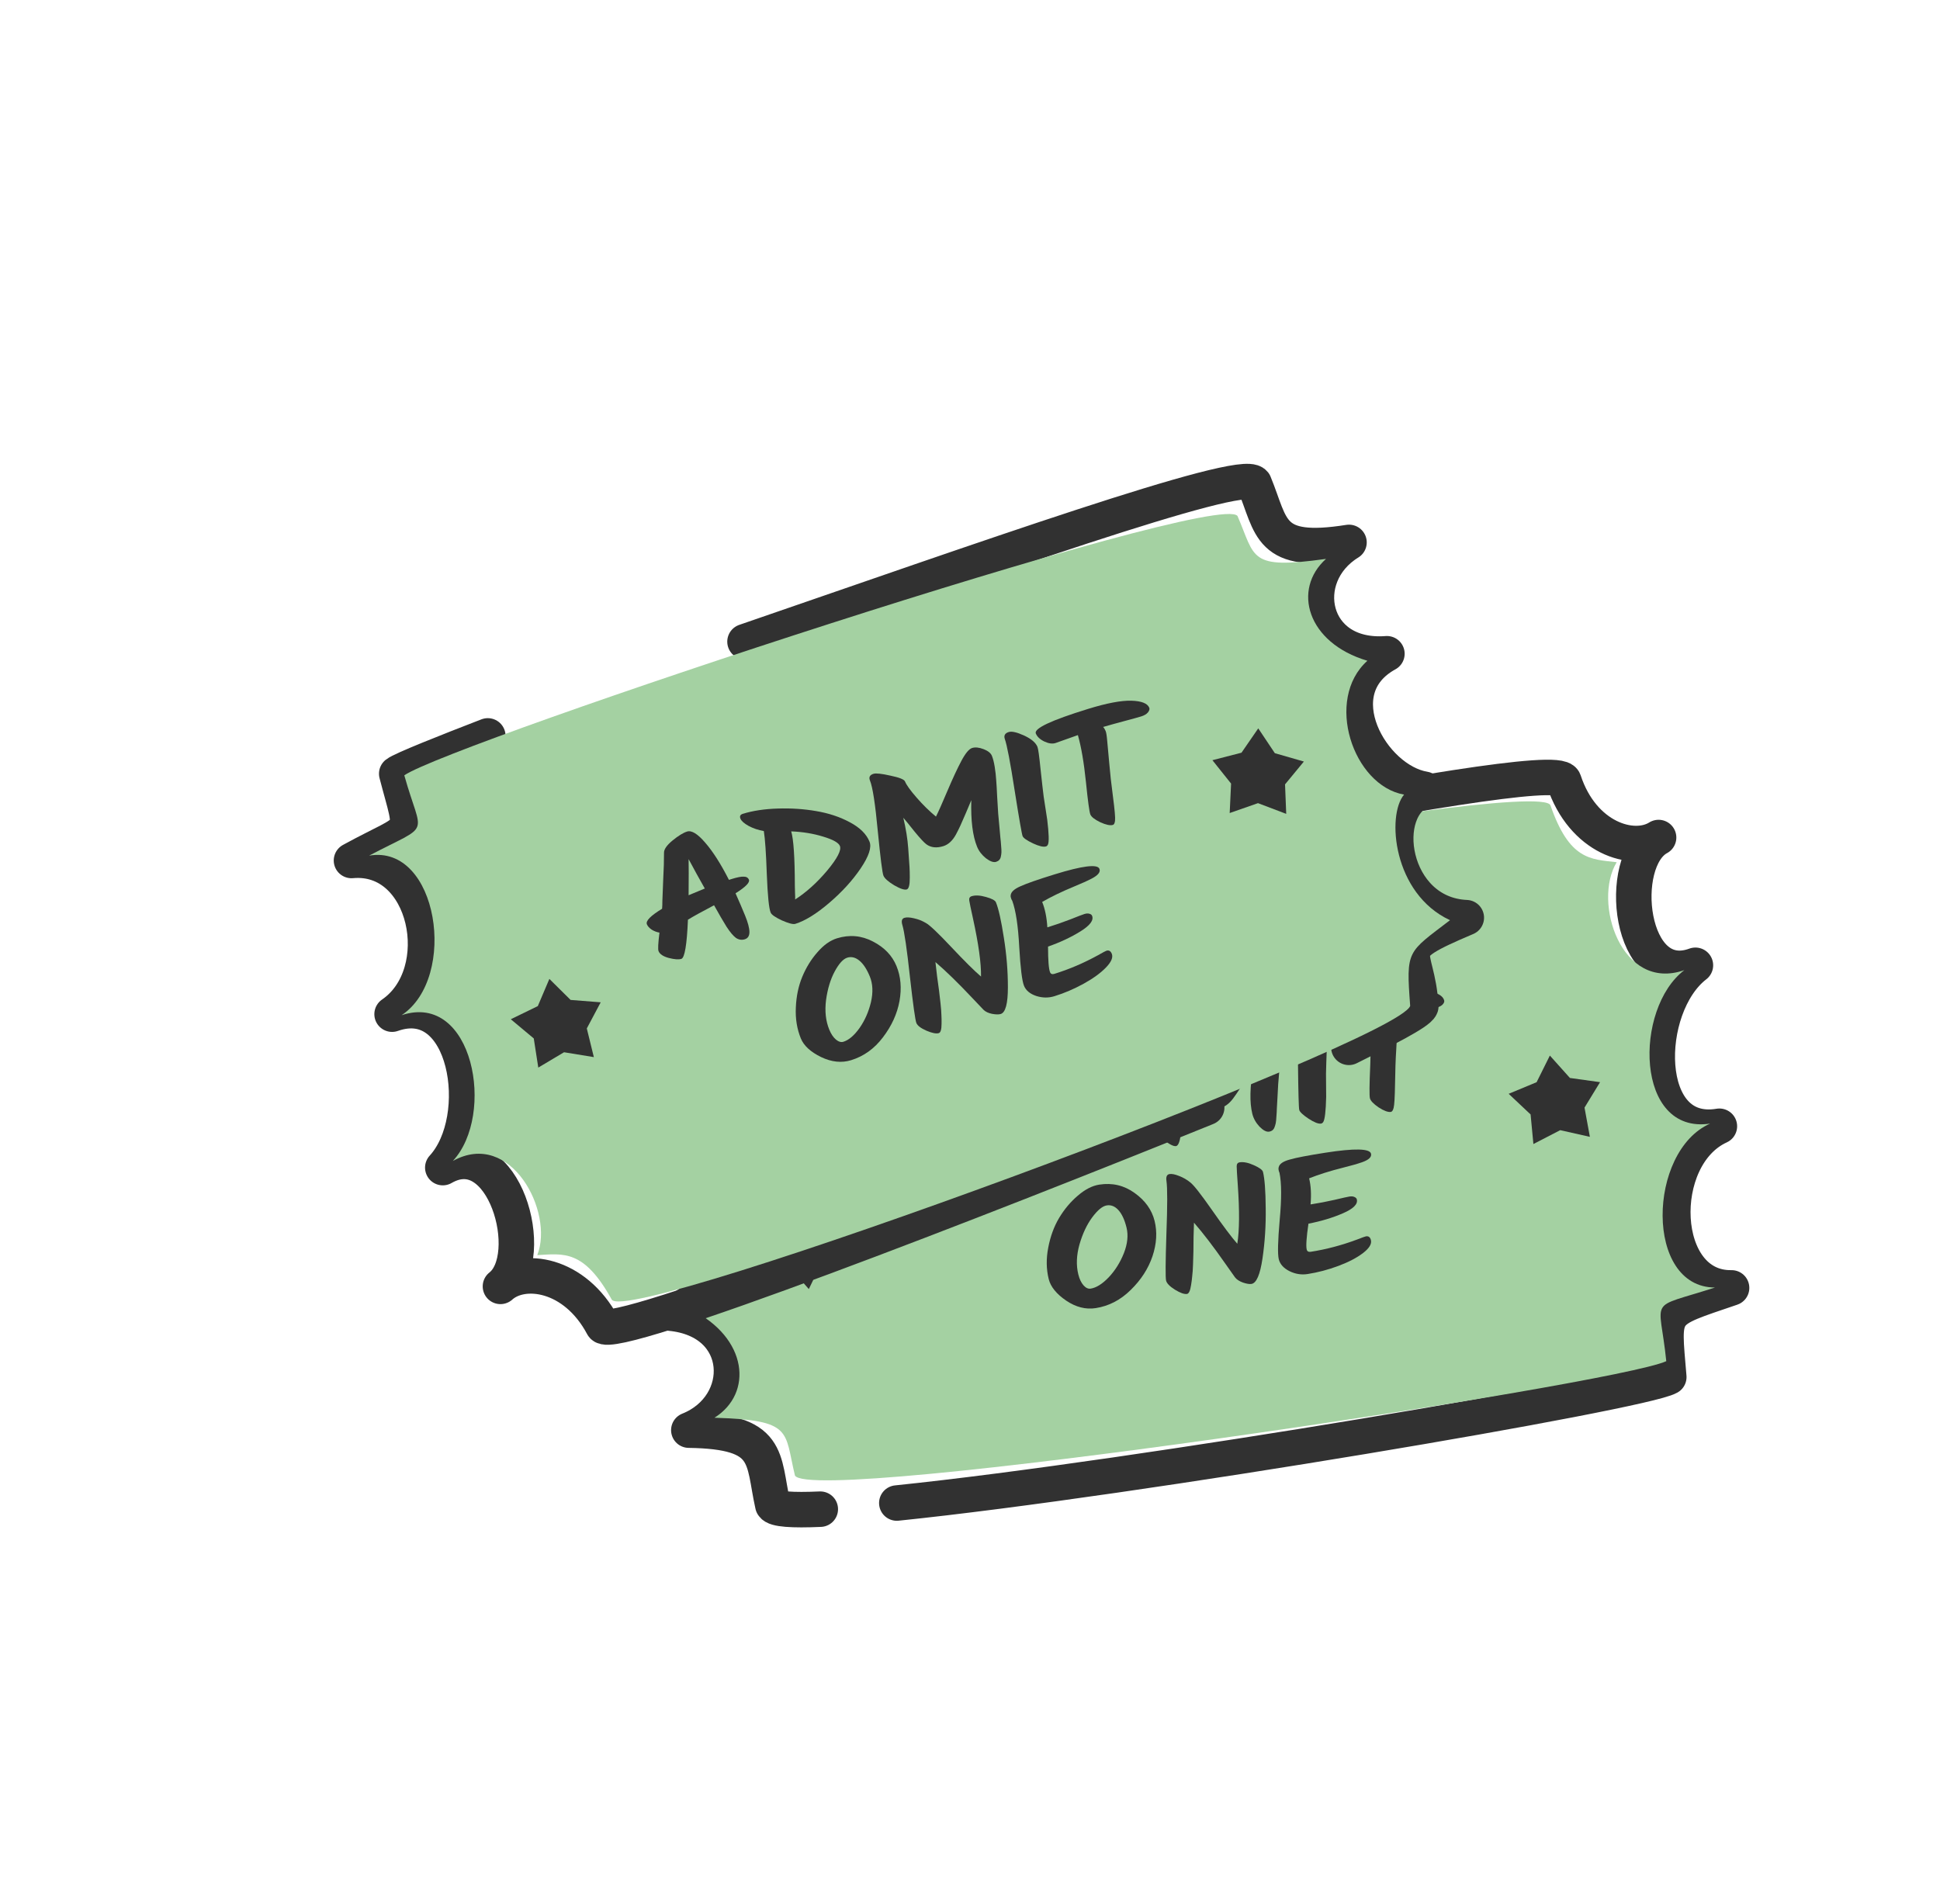 <svg width="328" height="322" viewBox="0 0 328 322" fill="none" xmlns="http://www.w3.org/2000/svg">
<path d="M181.559 146.248C149.668 153.032 119.512 159.13 117.883 161.904C116.719 172 121.95 172.14 107.675 175.46C120.302 178.224 119.862 196.715 110.973 198.23C119.62 201.221 125.562 217.85 113.334 222.051C126.373 223.294 126.7 237.749 116.461 241.836C130.439 242.027 128.89 246.579 130.661 254.5C131.037 255.215 133.936 255.409 138.688 255.2M205.484 140.523C236.139 134.572 263.638 129.739 264.403 132.06C267.577 141.704 276.078 144.361 280.422 141.625C273.15 145.526 275.397 167.358 286.648 163.229C277.557 170.229 277.345 192.7 290.7 190.448C279.506 195.571 280.288 217.985 292.762 217.78C280.516 221.965 281.174 221.123 282.145 232.86C277.687 235.418 192.182 249.989 151.626 254.163" stroke="#313131" stroke-width="6" stroke-linecap="round" stroke-linejoin="round"/>
<path d="M119.655 162.28C123.019 156.454 260.364 131.072 262.14 136.186C265.344 145.412 268.855 145.283 273.338 145.801C269.237 152.528 274.105 167.773 284.775 164.049C276.219 170.541 276.418 191.903 289.131 190C278.533 194.671 278.046 217.691 289.953 217.718C278.334 221.479 280.583 218.996 281.721 230.173C272.869 234.247 137.176 254.628 134.403 249.506C132.57 241.944 134.147 240.169 120.796 239.738C127.364 235.622 126.457 226.211 116.815 221.442C125.174 216.203 122.856 200.915 114.545 197.916C118.08 194.992 119.305 181.627 110.484 175.513C118.62 171.245 118.724 171.858 119.655 162.28Z" fill="#A4D1A2"/>
<path d="M169.69 187.711C170.599 187.57 171.264 187.542 171.686 187.628C172.127 187.691 172.392 187.905 172.482 188.269C172.604 188.76 171.74 189.413 169.891 190.229C170.279 191.603 170.631 192.927 170.947 194.2C171.259 195.454 171.369 196.419 171.277 197.094C171.181 197.751 170.86 198.122 170.315 198.206C169.77 198.291 169.284 198.14 168.858 197.753C168.45 197.344 168.017 196.647 167.56 195.66C167.125 194.67 166.598 193.355 165.979 191.714C163.766 192.492 162.18 193.088 161.222 193.501C160.425 197.703 159.732 199.85 159.141 199.942C158.664 200.016 157.965 199.86 157.044 199.474C156.146 199.085 155.629 198.618 155.493 198.073C155.416 197.763 155.62 196.731 156.104 194.976C155.668 194.836 155.258 194.607 154.872 194.289C154.505 193.95 154.278 193.607 154.193 193.262C154.044 192.662 155.026 191.914 157.138 191.02C157.23 190.628 157.31 190.191 157.379 189.708C157.466 189.204 157.683 188.037 158.031 186.208C158.402 184.376 158.672 182.852 158.842 181.636C158.911 181.059 159.488 180.44 160.575 179.781C161.684 179.118 162.579 178.733 163.26 178.627C164.055 178.504 164.978 179.276 166.029 180.944C167.103 182.609 168.13 184.895 169.111 187.801L169.69 187.711ZM161.936 189.397C162.599 189.218 163.565 188.974 164.832 188.664C164.633 188.147 164.296 187.265 163.821 186.017C163.369 184.766 163.039 183.863 162.831 183.31C162.698 184.388 162.399 186.417 161.936 189.397Z" fill="#313131"/>
<path d="M173.081 177.017C174.852 176.742 176.855 176.733 179.089 176.99C181.345 177.244 183.488 177.704 185.517 178.371C187.568 179.034 189.36 179.936 190.894 181.076C192.449 182.213 193.397 183.463 193.735 184.826C193.988 185.844 193.271 187.277 191.583 189.125C189.914 190.952 187.866 192.629 185.438 194.158C183.011 195.687 180.935 196.585 179.209 196.853C178.823 196.913 178.099 196.61 177.037 195.944C175.994 195.257 175.425 194.722 175.33 194.34C175.145 193.595 175.243 191.427 175.626 187.837C176.026 184.225 176.216 181.76 176.195 180.442C175.269 180.132 174.459 179.72 173.765 179.205C173.067 178.671 172.666 178.196 172.562 177.777C172.454 177.341 172.627 177.088 173.081 177.017ZM188.64 184.825C188.496 184.243 187.636 183.583 186.062 182.846C184.482 182.091 182.728 181.532 180.799 181.171C181.001 182.556 180.76 185.624 180.077 190.374C180.044 190.625 179.994 191.039 179.925 191.616C179.874 192.171 179.826 192.547 179.78 192.743C181.857 191.797 183.9 190.432 185.91 188.647C187.915 186.844 188.825 185.57 188.64 184.825Z" fill="#313131"/>
<path d="M196.089 173.5C196.521 173.433 197.453 173.676 198.888 174.227C200.34 174.757 201.111 175.203 201.201 175.567C201.359 176.203 201.88 177.208 202.764 178.581C203.647 179.954 204.576 181.179 205.551 182.255C206.074 181.513 206.93 180.162 208.118 178.203C209.324 176.222 210.36 174.645 211.224 173.472C212.089 172.299 212.794 171.671 213.339 171.586C213.884 171.501 214.512 171.659 215.225 172.058C215.937 172.457 216.354 172.902 216.476 173.393C216.598 173.884 216.665 174.534 216.678 175.344C216.685 176.136 216.659 176.886 216.599 177.593C216.557 178.28 216.474 179.227 216.35 180.436C216.248 181.641 216.167 182.598 216.107 183.306C216.065 183.992 216.025 184.735 215.988 185.533C215.946 186.314 215.911 186.933 215.883 187.391C215.873 187.826 215.848 188.293 215.806 188.79C215.782 189.266 215.746 189.64 215.695 189.912C215.64 190.166 215.57 190.404 215.483 190.625C215.328 191.045 215.023 191.291 214.569 191.361C214.115 191.432 213.573 191.148 212.942 190.509C212.33 189.849 211.927 189.128 211.733 188.347C211.255 186.42 211.313 183.758 211.909 180.361C211.622 180.821 211.212 181.498 210.68 182.393C210.142 183.269 209.737 183.918 209.464 184.338C209.209 184.736 208.879 185.212 208.474 185.766C207.746 186.728 206.94 187.279 206.054 187.416C204.873 187.6 203.94 187.357 203.255 186.69C202.911 186.347 202.358 185.545 201.597 184.285C200.854 183.003 200.329 182.122 200.021 181.641C200.19 183.559 200.215 185.321 200.095 186.926C199.974 188.53 199.893 189.581 199.851 190.079C199.81 190.576 199.736 191.182 199.631 191.897C199.461 193.113 199.194 193.749 198.831 193.806C198.422 193.869 197.748 193.53 196.809 192.789C195.889 192.025 195.367 191.398 195.246 190.907C195.124 190.416 195.173 187.86 195.393 183.238C195.636 178.612 195.613 175.717 195.325 174.554C195.176 173.954 195.43 173.603 196.089 173.5Z" fill="#313131"/>
<path d="M223.353 189.997C222.899 190.068 222.193 189.79 221.236 189.165C220.274 188.521 219.751 188.027 219.665 187.681C219.579 187.336 219.508 184.722 219.452 179.841C219.414 174.938 219.284 171.946 219.063 170.867C218.96 170.26 219.237 169.905 219.896 169.803C220.441 169.718 221.276 170.042 222.401 170.773C223.526 171.505 224.184 172.252 224.373 173.016C224.454 173.343 224.443 174.629 224.34 176.873C224.255 179.095 224.205 180.651 224.19 181.541C224.193 182.409 224.199 183.191 224.207 183.889C224.211 184.568 224.214 185.105 224.218 185.501C224.16 187.927 223.992 189.341 223.715 189.743C223.61 189.891 223.49 189.976 223.353 189.997Z" fill="#313131"/>
<path d="M231.472 172.027C229.046 172.517 227.72 172.779 227.493 172.815C226.948 172.899 226.337 172.72 225.662 172.278C224.981 171.817 224.569 171.296 224.424 170.714C224.203 169.823 227.329 168.875 233.801 167.87C237.117 167.355 239.626 167.248 241.328 167.55C243.031 167.852 243.979 168.394 244.173 169.176C244.232 169.412 244.118 169.666 243.831 169.937C243.54 170.19 243.134 170.357 242.611 170.438C242.089 170.519 241.128 170.64 239.729 170.801C238.331 170.961 237.061 171.121 235.921 171.279C236.066 171.483 236.175 171.731 236.247 172.021C236.319 172.312 236.325 172.906 236.265 173.803C236.227 174.696 236.159 175.943 236.062 177.545C235.959 179.127 235.893 181.045 235.862 183.296C235.827 185.53 235.748 186.873 235.625 187.327C235.52 187.758 235.365 187.99 235.16 188.022C234.683 188.096 233.996 187.844 233.098 187.266C232.218 186.666 231.723 186.148 231.615 185.712C231.507 185.276 231.525 183.403 231.671 180.096C231.812 176.77 231.746 174.08 231.472 172.027Z" fill="#313131"/>
<path d="M187.458 215.988C188.54 214.838 189.393 213.478 190.018 211.908C190.638 210.32 190.785 208.872 190.46 207.563C190.135 206.254 189.681 205.277 189.096 204.631C188.511 203.986 187.855 203.719 187.128 203.832C186.402 203.945 185.579 204.621 184.66 205.858C183.759 207.074 183.041 208.602 182.507 210.441C181.996 212.276 181.932 213.966 182.316 215.512C182.51 216.294 182.804 216.909 183.198 217.357C183.588 217.788 183.987 217.971 184.396 217.907C185.35 217.759 186.371 217.119 187.458 215.988ZM185.25 221.202C183.569 221.463 181.908 221.041 180.265 219.937C178.619 218.814 177.633 217.598 177.308 216.29C176.893 214.617 176.866 212.846 177.227 210.978C177.584 209.091 178.195 207.419 179.06 205.963C179.944 204.486 180.999 203.227 182.227 202.186C183.45 201.128 184.663 200.505 185.867 200.318C188.07 199.976 190.062 200.45 191.845 201.74C193.623 203.012 194.745 204.585 195.21 206.457C195.675 208.33 195.556 210.321 194.853 212.432C194.146 214.524 192.92 216.423 191.173 218.129C189.45 219.832 187.475 220.856 185.25 221.202Z" fill="#313131"/>
<path d="M209.595 196.548C210.253 196.446 211.048 196.606 211.978 197.027C212.931 197.446 213.45 197.828 213.536 198.173C213.821 199.319 213.974 201.362 213.997 204.304C214.038 207.224 213.857 210.056 213.453 212.8C213.049 215.544 212.427 216.981 211.587 217.111C211.246 217.164 210.767 217.088 210.15 216.881C209.528 216.657 209.077 216.359 208.796 215.987C208.51 215.597 207.946 214.797 207.103 213.588C205.164 210.811 203.419 208.534 201.869 206.754C201.845 207.324 201.821 208.13 201.797 209.172C201.796 210.211 201.788 211.034 201.773 211.64C201.754 212.228 201.732 212.949 201.708 213.803C201.68 214.638 201.634 215.306 201.569 215.807C201.528 216.304 201.463 216.805 201.376 217.309C201.234 218.257 201.004 218.755 200.686 218.804C200.232 218.875 199.56 218.639 198.671 218.098C197.777 217.538 197.272 217.022 197.154 216.549C197.032 216.058 197.05 213.422 197.207 208.639C197.387 203.853 197.389 200.87 197.214 199.689C197.11 198.987 197.286 198.601 197.74 198.531C198.126 198.471 198.659 198.577 199.34 198.849C200.044 199.117 200.676 199.481 201.239 199.942C201.819 200.38 203.043 201.936 204.91 204.611C206.777 207.285 208.204 209.187 209.193 210.318C209.555 208.071 209.583 204.763 209.276 200.393C209.151 198.656 209.089 197.599 209.09 197.221C209.086 196.825 209.254 196.601 209.595 196.548Z" fill="#313131"/>
<path d="M221.786 203.632C222.989 203.446 224.272 203.199 225.635 202.893C226.993 202.569 227.832 202.382 228.15 202.333C228.49 202.28 228.767 202.303 228.98 202.402C229.216 202.497 229.357 202.636 229.402 202.818C229.601 203.618 228.816 204.4 227.049 205.166C225.281 205.931 223.339 206.516 221.222 206.92C220.883 209.258 220.785 210.717 220.93 211.299C221.006 211.608 221.238 211.732 221.624 211.673C224.213 211.27 226.813 210.583 229.426 209.611C230.307 209.267 230.816 209.084 230.953 209.062C231.384 208.995 231.661 209.207 231.783 209.698C231.945 210.353 231.501 211.082 230.451 211.888C229.401 212.693 228.013 213.418 226.286 214.064C224.559 214.709 222.822 215.168 221.073 215.44C220.028 215.602 219.009 215.439 218.016 214.952C217.017 214.446 216.414 213.775 216.207 212.939C215.995 212.084 216.046 209.867 216.36 206.288C216.697 202.705 216.685 200.044 216.324 198.307C216.288 198.256 216.249 198.148 216.209 197.985C216.145 197.73 216.141 197.523 216.196 197.364C216.319 196.816 216.933 196.39 218.037 196.086C219.136 195.765 221.162 195.375 224.115 194.916C229.02 194.154 231.581 194.209 231.798 195.082C231.938 195.646 231.433 196.13 230.283 196.535C229.502 196.808 228.412 197.118 227.012 197.468C224.859 198.01 222.967 198.606 221.336 199.256C221.643 200.492 221.725 201.962 221.581 203.664L221.786 203.632Z" fill="#313131"/>
<path d="M262.038 178.495L265.431 182.283L270.524 182.993L267.898 187.295L268.804 192.239L263.788 191.11L259.255 193.455L258.782 188.455L255.074 184.961L259.797 183L262.038 178.495Z" fill="#313131"/>
<path d="M139.376 202.89L139.887 207.949L143.585 211.523L138.929 213.453L136.749 217.982L133.361 214.115L128.316 213.341L130.878 209.022L129.94 204.013L134.911 205.211L139.376 202.89Z" fill="#313131"/>
<path d="M82.474 124.44C75.764 127.033 67.913 130.138 67.075 130.833C70.012 142.153 70.701 139.339 59.426 145.508C72.301 144.337 76.377 164.587 66.291 171.495C78.977 167.03 82.573 189.053 74.863 197.441C85.173 191.497 91.067 212.478 84.612 217.526C88.399 214.114 97.167 215.275 101.905 224.173C103.422 227.022 165.731 202.784 204.018 187.278M125.959 108.503C165.205 95.008 209.964 79.032 212.041 81.733C215.114 89.183 214.37 93.899 228.078 91.72C218.752 97.453 221.519 111.541 234.488 110.549C223.233 116.73 231.862 131.995 240.829 133.458C232.388 136.445 235.088 154.612 247.911 155.179C234.505 160.844 239.647 160.096 240.217 170.171C239.825 171.214 233.828 174.229 228.054 177.104" stroke="#313131" stroke-width="6" stroke-linecap="round" stroke-linejoin="round"/>
<path d="M238.422 170.102C236.117 176.373 106.027 224.457 103.423 219.753C98.727 211.268 95.313 211.988 90.839 212.241C93.713 204.964 86.37 190.872 76.56 196.322C83.832 188.521 80.021 167.653 67.904 171.667C77.484 165.302 74.064 142.696 62.408 144.685C73.141 139.039 71.36 141.849 68.355 131.105C76.327 125.62 205.647 82.71 209.227 87.252C212.301 94.341 211.058 96.344 224.194 94.507C218.464 99.646 220.946 108.7 231.187 111.734C223.894 118.275 228.751 132.842 237.39 134.369C234.426 137.829 235.489 151.114 245.156 155.603C237.917 161.156 237.712 160.573 238.422 170.102Z" fill="#A4D1A2"/>
<path d="M123.798 148.611C124.67 148.341 125.32 148.218 125.747 148.242C126.189 148.241 126.48 148.413 126.621 148.757C126.812 149.221 126.057 149.988 124.358 151.056C124.937 152.35 125.474 153.6 125.968 154.805C126.454 155.992 126.701 156.924 126.708 157.601C126.708 158.26 126.446 158.671 125.923 158.832C125.4 158.994 124.901 158.915 124.426 158.597C123.966 158.254 123.441 157.631 122.85 156.728C122.28 155.818 121.573 154.601 120.728 153.078C118.666 154.161 117.194 154.975 116.311 155.519C116.134 159.762 115.762 161.971 115.195 162.146C114.737 162.288 114.028 162.235 113.067 161.989C112.128 161.736 111.553 161.351 111.341 160.835C111.222 160.543 111.273 159.499 111.496 157.704C111.047 157.63 110.611 157.464 110.187 157.207C109.777 156.927 109.505 156.623 109.371 156.296C109.138 155.728 109.995 154.852 111.942 153.669C111.976 153.271 111.992 152.83 111.99 152.346C112.003 151.837 112.048 150.66 112.127 148.813C112.227 146.959 112.273 145.423 112.265 144.204C112.25 143.627 112.728 142.936 113.7 142.132C114.694 141.321 115.519 140.814 116.173 140.612C116.936 140.376 117.954 141.002 119.227 142.49C120.521 143.971 121.86 146.068 123.242 148.783L123.798 148.611ZM116.423 151.384C117.049 151.113 117.962 150.734 119.162 150.246C118.892 149.767 118.434 148.949 117.788 147.792C117.163 146.627 116.709 145.788 116.425 145.275C116.449 146.353 116.449 148.389 116.423 151.384Z" fill="#313131"/>
<path d="M125.59 137.616C127.29 137.091 129.257 136.793 131.488 136.725C133.742 136.649 135.913 136.793 138.003 137.156C140.114 137.512 142.005 138.14 143.675 139.039C145.367 139.932 146.478 141.024 147.007 142.314C147.402 143.278 146.903 144.79 145.512 146.848C144.134 148.883 142.364 150.826 140.199 152.678C138.034 154.529 136.123 155.711 134.466 156.223C134.096 156.337 133.341 156.144 132.202 155.642C131.078 155.117 130.442 154.673 130.294 154.312C130.004 153.606 129.789 151.462 129.648 147.88C129.521 144.274 129.353 141.825 129.143 140.532C128.189 140.362 127.333 140.073 126.577 139.667C125.814 139.243 125.352 138.833 125.189 138.438C125.02 138.025 125.154 137.751 125.59 137.616ZM142.001 143.046C141.775 142.496 140.836 141.971 139.183 141.474C137.522 140.959 135.718 140.663 133.771 140.586C134.169 141.917 134.374 144.966 134.386 149.732C134.391 149.983 134.401 150.397 134.416 150.974C134.446 151.527 134.453 151.903 134.436 152.102C136.34 150.874 138.151 149.238 139.869 147.195C141.579 145.135 142.29 143.752 142.001 143.046Z" fill="#313131"/>
<path d="M147.689 130.848C148.103 130.72 149.055 130.824 150.543 131.159C152.046 131.47 152.868 131.798 153.009 132.142C153.256 132.744 153.912 133.657 154.978 134.879C156.044 136.101 157.133 137.17 158.245 138.087C158.653 137.282 159.299 135.832 160.184 133.736C161.084 131.616 161.875 129.917 162.555 128.641C163.236 127.364 163.838 126.645 164.361 126.483C164.884 126.322 165.525 126.386 166.282 126.675C167.039 126.965 167.513 127.342 167.704 127.807C167.894 128.271 168.054 128.901 168.182 129.695C168.304 130.472 168.387 131.212 168.429 131.916C168.487 132.596 168.542 133.539 168.594 134.745C168.667 135.944 168.725 136.895 168.768 137.599C168.826 138.28 168.894 139.015 168.972 139.805C169.043 140.578 169.098 141.191 169.136 141.645C169.189 142.075 169.231 142.537 169.262 143.031C169.308 143.502 169.325 143.875 169.315 144.149C169.298 144.407 169.262 144.65 169.209 144.88C169.117 145.316 168.853 145.601 168.417 145.735C167.981 145.87 167.408 145.669 166.696 145.133C166 144.572 165.5 143.922 165.197 143.182C164.449 141.357 164.124 138.734 164.22 135.311C164.004 135.804 163.699 136.528 163.304 137.484C162.903 138.422 162.598 139.118 162.39 139.57C162.197 139.998 161.942 140.513 161.623 141.115C161.047 142.166 160.333 142.823 159.483 143.085C158.349 143.436 157.398 143.332 156.629 142.774C156.241 142.487 155.582 141.779 154.653 140.651C153.739 139.498 153.096 138.708 152.724 138.28C153.167 140.14 153.445 141.867 153.557 143.461C153.67 145.055 153.742 146.1 153.772 146.594C153.803 147.089 153.818 147.695 153.817 148.413C153.826 149.632 153.655 150.295 153.306 150.403C152.914 150.524 152.203 150.288 151.174 149.695C150.159 149.077 149.557 148.536 149.366 148.072C149.176 147.607 148.856 145.088 148.407 140.515C147.98 135.935 147.541 133.094 147.089 131.993C146.857 131.425 147.057 131.043 147.689 130.848Z" fill="#313131"/>
<path d="M176.851 143.13C176.415 143.265 175.682 143.094 174.651 142.617C173.614 142.123 173.028 141.713 172.894 141.386C172.76 141.059 172.314 138.501 171.556 133.714C170.812 128.902 170.254 125.981 169.882 124.952C169.693 124.371 169.914 123.983 170.547 123.787C171.07 123.626 171.937 123.823 173.148 124.38C174.359 124.937 175.112 125.576 175.408 126.299C175.535 126.609 175.709 127.874 175.931 130.093C176.168 132.289 176.342 133.825 176.456 134.701C176.584 135.554 176.702 136.322 176.811 137.006C176.912 137.673 176.993 138.2 177.054 138.589C177.346 140.98 177.384 142.394 177.17 142.828C177.088 142.989 176.982 143.09 176.851 143.13Z" fill="#313131"/>
<path d="M182.24 124.305C179.928 125.136 178.662 125.585 178.444 125.652C177.921 125.814 177.296 125.726 176.568 125.389C175.833 125.034 175.353 124.581 175.127 124.03C174.781 123.187 177.716 121.806 183.93 119.886C187.114 118.903 189.563 118.437 191.28 118.488C192.996 118.54 194.005 118.936 194.309 119.676C194.4 119.9 194.325 120.165 194.082 120.473C193.833 120.763 193.457 120.986 192.956 121.141C192.454 121.296 191.528 121.553 190.177 121.912C188.826 122.271 187.601 122.611 186.504 122.93C186.676 123.11 186.818 123.337 186.931 123.613C187.044 123.888 187.135 124.471 187.205 125.36C187.297 126.243 187.41 127.479 187.544 129.066C187.672 130.636 187.882 132.529 188.176 134.746C188.463 136.945 188.579 138.276 188.523 138.74C188.482 139.179 188.363 139.429 188.167 139.489C187.709 139.631 186.997 139.482 186.032 139.044C185.081 138.581 184.521 138.144 184.351 137.731C184.182 137.317 183.931 135.475 183.598 132.204C183.258 128.916 182.805 126.283 182.24 124.305Z" fill="#313131"/>
<path d="M145.326 173.834C146.224 172.549 146.867 171.09 147.254 169.458C147.635 167.808 147.571 166.364 147.063 165.125C146.555 163.886 145.968 162.991 145.3 162.441C144.633 161.891 143.95 161.724 143.252 161.939C142.555 162.155 141.843 162.937 141.118 164.285C140.408 165.61 139.923 167.214 139.663 169.097C139.425 170.974 139.606 172.644 140.205 174.107C140.509 174.847 140.886 175.409 141.338 175.793C141.783 176.16 142.202 176.283 142.595 176.161C143.51 175.878 144.421 175.103 145.326 173.834ZM143.907 179.275C142.294 179.774 140.601 179.598 138.828 178.75C137.049 177.884 135.905 176.832 135.397 175.592C134.749 174.009 134.467 172.273 134.553 170.385C134.632 168.48 134.992 166.75 135.632 165.195C136.287 163.616 137.143 162.227 138.199 161.028C139.249 159.812 140.351 159.025 141.507 158.668C143.622 158.015 145.648 158.194 147.585 159.205C149.515 160.198 150.844 161.582 151.57 163.355C152.297 165.127 152.467 167.101 152.08 169.276C151.687 171.433 150.755 173.476 149.285 175.404C147.837 177.325 146.044 178.615 143.907 179.275Z" fill="#313131"/>
<path d="M164.277 151.547C164.909 151.352 165.713 151.395 166.687 151.675C167.684 151.949 168.249 152.25 168.383 152.577C168.827 153.661 169.273 155.647 169.719 158.534C170.179 161.397 170.409 164.206 170.407 166.959C170.406 169.713 170.002 171.215 169.195 171.464C168.868 171.565 168.386 171.559 167.75 171.445C167.107 171.314 166.62 171.086 166.291 170.761C165.954 170.419 165.285 169.715 164.282 168.648C161.977 166.199 159.935 164.212 158.156 162.687C158.214 163.251 158.307 164.046 158.433 165.074C158.581 166.095 158.692 166.904 158.765 167.502C158.831 168.082 158.913 168.794 159.013 169.636C159.105 170.46 159.156 171.123 159.165 171.625C159.195 172.119 159.204 172.621 159.191 173.129C159.188 174.08 159.034 174.603 158.728 174.697C158.292 174.832 157.598 174.697 156.647 174.293C155.688 173.872 155.117 173.437 154.934 172.99C154.743 172.525 154.381 169.932 153.847 165.211C153.334 160.483 152.907 157.551 152.564 156.416C152.362 155.742 152.479 155.337 152.915 155.203C153.285 155.088 153.825 155.115 154.533 155.284C155.262 155.447 155.937 155.714 156.556 156.085C157.189 156.432 158.616 157.785 160.835 160.144C163.054 162.502 164.731 164.166 165.864 165.134C165.897 162.875 165.447 159.621 164.517 155.371C164.144 153.683 163.931 152.653 163.877 152.282C163.817 151.893 163.95 151.649 164.277 151.547Z" fill="#313131"/>
<path d="M177.274 156.753C178.43 156.396 179.655 155.969 180.95 155.472C182.238 154.958 183.034 154.654 183.34 154.559C183.667 154.458 183.942 154.441 184.166 154.508C184.412 154.567 184.57 154.683 184.64 154.856C184.95 155.613 184.292 156.495 182.666 157.501C181.039 158.508 179.215 159.362 177.194 160.064C177.197 162.409 177.311 163.857 177.537 164.408C177.657 164.701 177.902 164.79 178.273 164.675C180.759 163.908 183.215 162.858 185.642 161.527C186.458 161.061 186.932 160.808 187.063 160.768C187.477 160.64 187.779 160.808 187.97 161.273C188.224 161.893 187.893 162.673 186.977 163.616C186.061 164.558 184.801 165.47 183.198 166.353C181.594 167.236 179.953 167.937 178.274 168.456C177.271 168.766 176.246 168.753 175.2 168.417C174.146 168.064 173.457 167.491 173.133 166.699C172.801 165.89 172.532 163.705 172.326 160.143C172.141 156.574 171.746 153.962 171.141 152.307C171.098 152.262 171.045 152.162 170.982 152.007C170.883 151.766 170.849 151.563 170.88 151.398C170.922 150.842 171.464 150.336 172.505 149.879C173.539 149.404 175.473 148.729 178.307 147.853C183.017 146.399 185.542 146.084 185.88 146.91C186.099 147.444 185.672 147.993 184.601 148.556C183.873 148.936 182.846 149.399 181.522 149.943C179.485 150.786 177.711 151.644 176.202 152.517C176.682 153.688 176.974 155.12 177.078 156.813L177.274 156.753Z" fill="#313131"/>
<path d="M212.736 123.166L215.541 127.364L220.449 128.775L217.265 132.637L217.464 137.624L212.691 135.812L207.906 137.484L208.141 132.502L204.984 128.548L209.902 127.281L212.736 123.166Z" fill="#313131"/>
<path d="M92.883 165.533L96.47 169.087L101.561 169.49L99.212 173.909L100.403 178.757L95.364 177.934L91.009 180.527L90.245 175.599L86.362 172.354L90.928 170.132L92.883 165.533Z" fill="#313131"/>
</svg>
